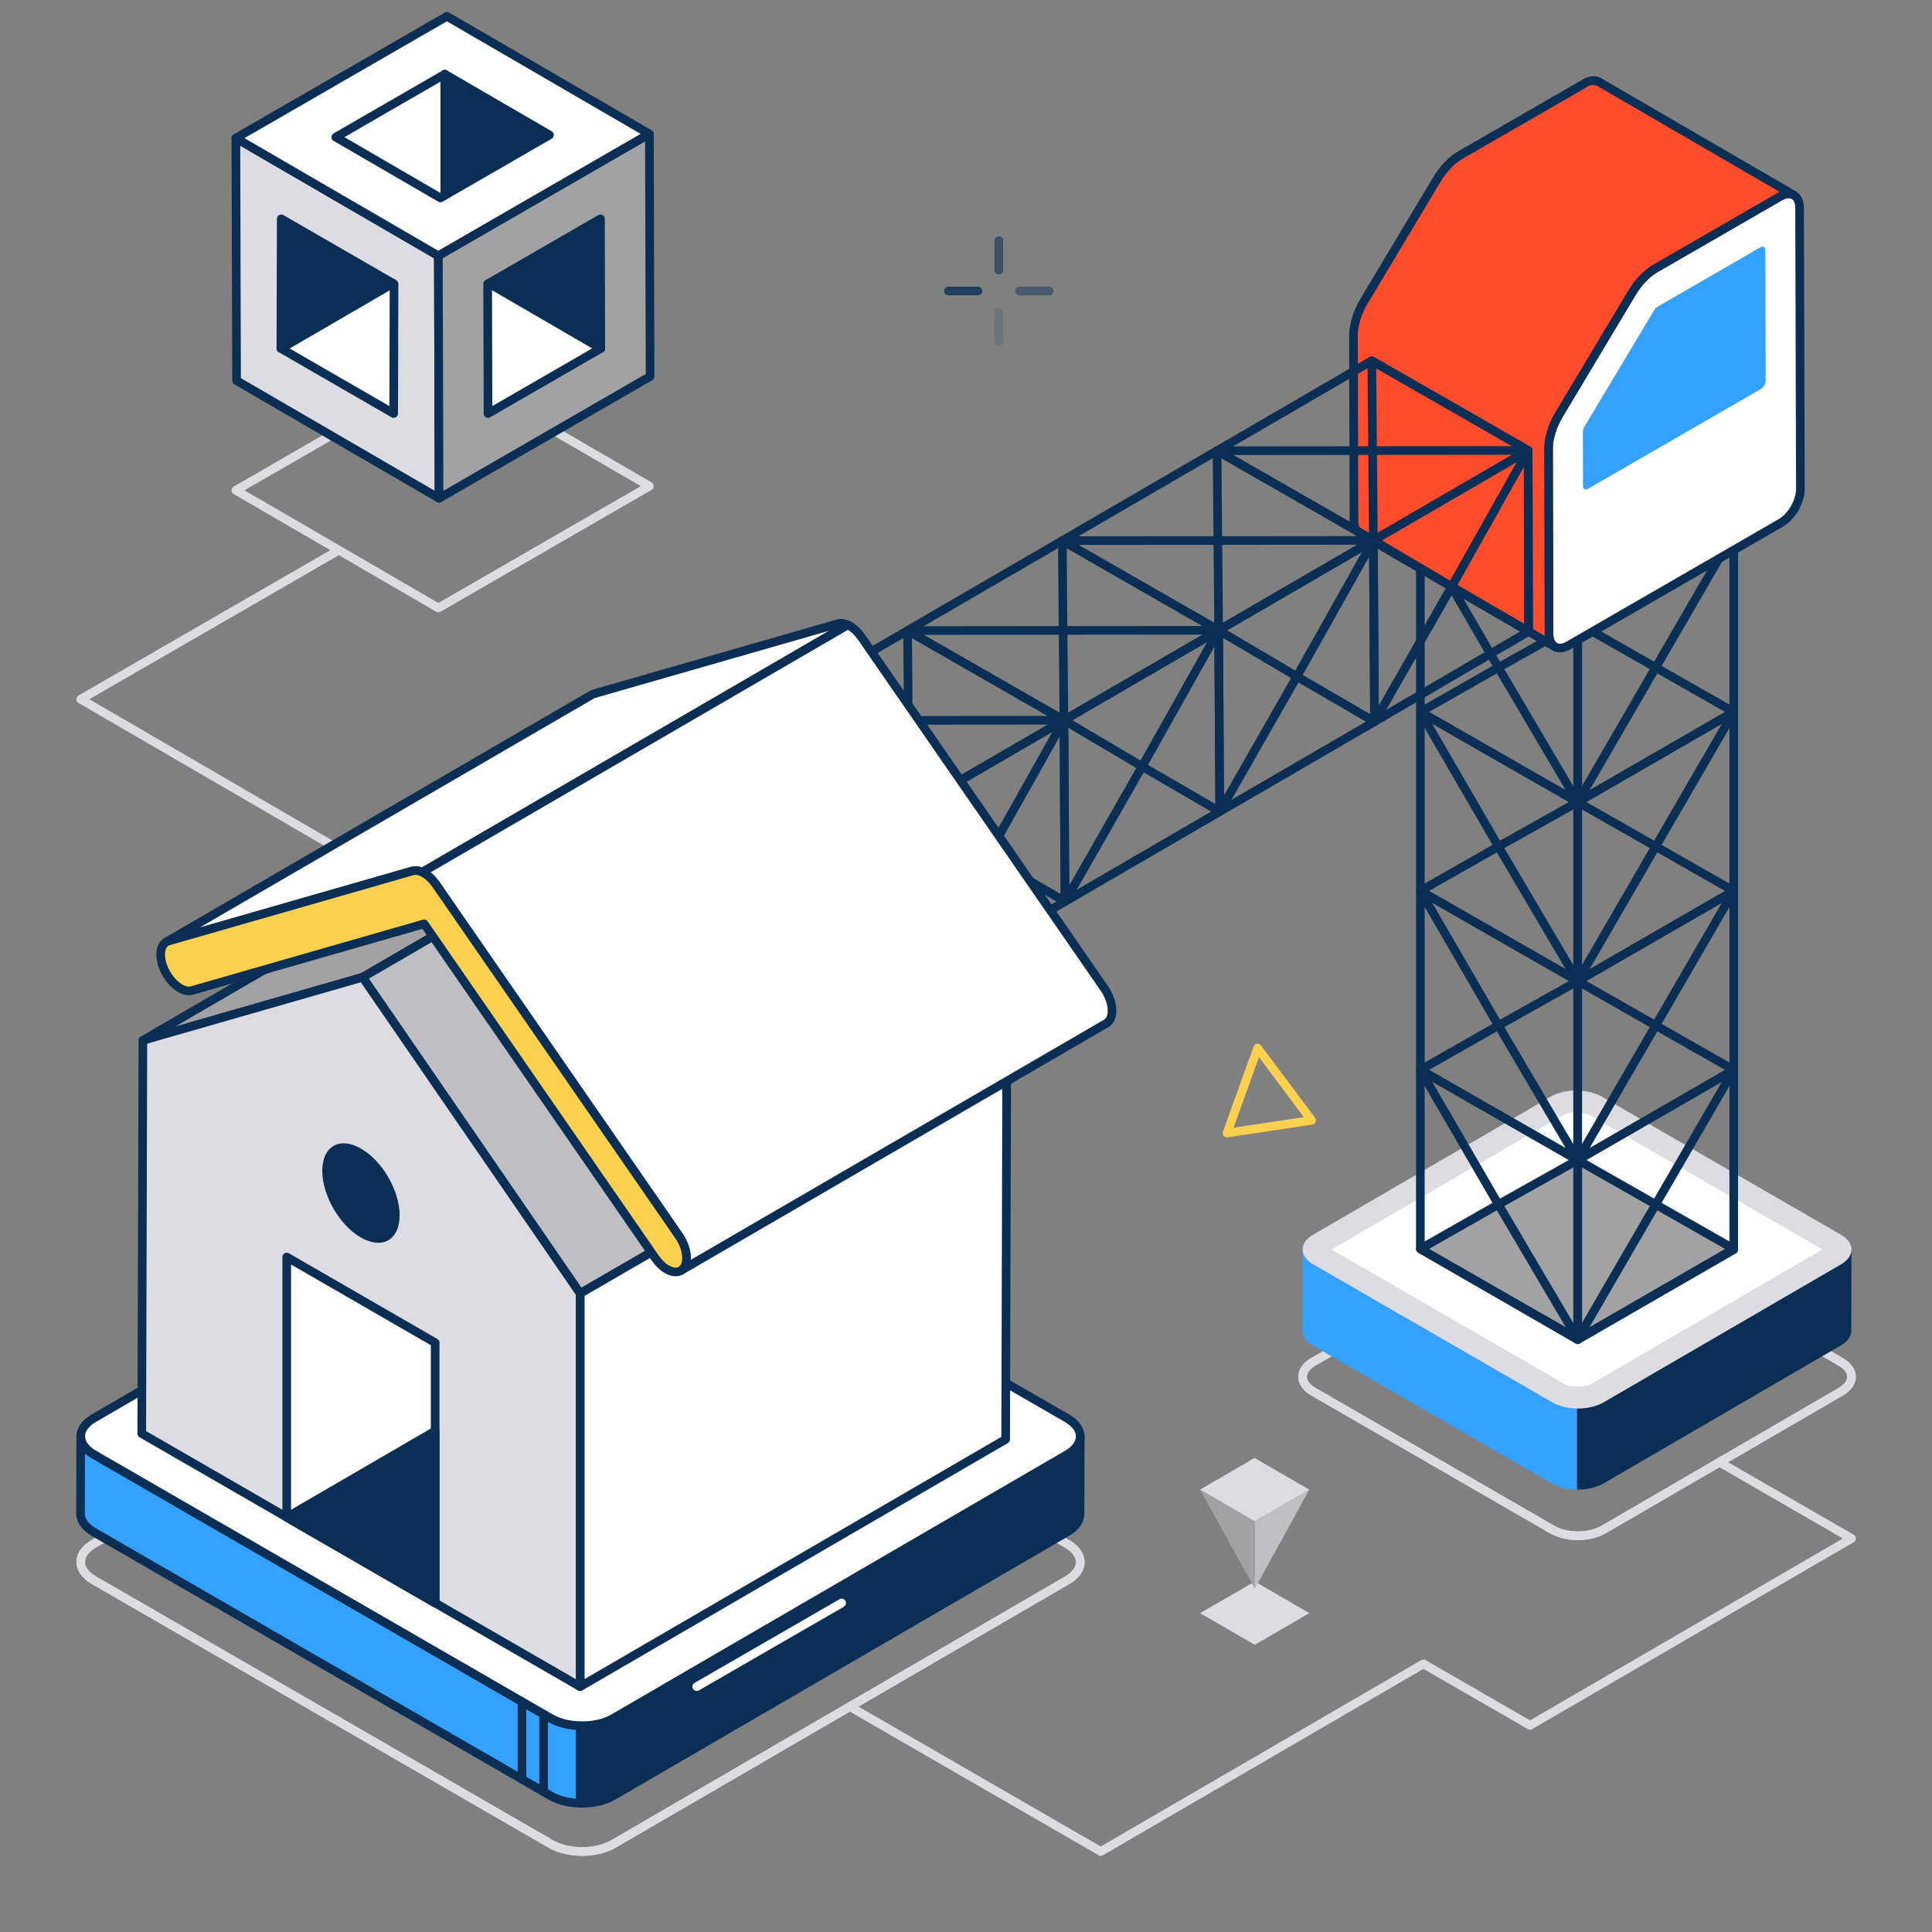 <svg xmlns="http://www.w3.org/2000/svg" xmlns:xlink="http://www.w3.org/1999/xlink" viewBox="0 0 600 600" width="600" height="600" preserveAspectRatio="xMidYMid meet" style="width: 100%; height: 100%; transform: translate3d(0px, 0px, 0px); content-visibility: visible;" id="Building Construction"><rect x="0" y="0" width="600" height="600" fill="#808080" stroke="none"/><defs><clipPath id="__lottie_element_2"><rect width="600" height="600" x="0" y="0"/></clipPath></defs><g clip-path="url(#__lottie_element_2)"><g transform="matrix(1,0,0,1,300,300)" opacity="1" style="display: block;"><g opacity="1" transform="matrix(1,0,0,1,0,0)"><path stroke-linecap="round" stroke-linejoin="round" fill-opacity="0" stroke="rgb(220,220,226)" stroke-opacity="1" stroke-width="2.686" d=" M-35.986,230.053 C-35.986,230.053 41.847,275 41.847,275 C41.847,275 142.062,216.732 142.062,216.732 C142.062,216.732 175.169,235.831 175.169,235.831 C175.169,235.831 275,177.785 275,177.785 C275,177.785 233.993,154.105 233.993,154.105"/></g><g opacity="1" transform="matrix(1,0,0,1,0,0)"><path stroke-linecap="round" stroke-linejoin="round" fill-opacity="0" stroke="rgb(220,220,226)" stroke-opacity="1" stroke-width="2.686" d=" M-139.443,-4.113 C-139.443,-4.113 -274.931,-82.849 -274.931,-82.849 C-274.931,-82.849 -195.198,-128.883 -195.198,-128.883"/></g><g opacity="1" transform="matrix(1,0,0,1,0,0)"><path stroke-linecap="round" stroke-linejoin="round" fill-opacity="0" stroke="rgb(220,220,226)" stroke-opacity="1" stroke-width="2.686" d=" M31.418,179.466 C36.813,182.581 36.841,187.622 31.481,190.737 C31.481,190.737 -109.507,272.67 -109.507,272.67 C-114.854,275.778 -123.558,275.778 -128.953,272.663 C-128.953,272.663 -270.864,190.731 -270.864,190.731 C-276.259,187.616 -276.288,182.575 -270.94,179.467 C-270.94,179.467 -129.952,97.533 -129.952,97.533 C-124.592,94.418 -115.888,94.418 -110.493,97.533 C-110.493,97.533 31.418,179.466 31.418,179.466z"/></g><g opacity="1" transform="matrix(1,0,0,1,0,0)"><path stroke-linecap="round" stroke-linejoin="round" fill-opacity="0" stroke="rgb(220,220,226)" stroke-opacity="1" stroke-width="2.686" d=" M271.687,122.956 C276.087,125.497 276.11,129.624 271.72,132.175 C271.72,132.175 197.989,175.023 197.989,175.023 C193.599,177.574 186.473,177.574 182.073,175.033 C182.073,175.033 107.841,132.175 107.841,132.175 C103.441,129.634 103.417,125.508 107.807,122.957 C107.807,122.957 181.539,80.108 181.539,80.108 C185.929,77.557 193.054,77.557 197.454,80.098 C197.454,80.098 271.687,122.956 271.687,122.956z"/></g><g opacity="1" transform="matrix(1,0,0,1,0,0)"><path stroke-linecap="round" stroke-linejoin="round" fill-opacity="0" stroke="rgb(220,220,226)" stroke-opacity="1" stroke-width="2.686" d=" M-163.862,-111.183 C-163.862,-111.183 -226.748,-147.728 -226.748,-147.728 C-226.748,-147.728 -161.212,-185.565 -161.212,-185.565 C-161.212,-185.565 -98.326,-149.02 -98.326,-149.02 C-98.326,-149.02 -163.862,-111.183 -163.862,-111.183z"/></g></g><g transform="matrix(1,0,0,1,300,280.063)" opacity="1" style="display: block;"><g opacity="1" transform="matrix(1,0,0,1,0,0)"><path fill="rgb(220,220,226)" fill-opacity="1" d=" M-163.649,-125.312 C-163.649,-125.312 -226.535,-161.858 -226.535,-161.858 C-226.535,-161.858 -226.748,-237.163 -226.748,-237.163 C-226.748,-237.163 -163.862,-200.618 -163.862,-200.618 C-163.862,-200.618 -163.649,-125.312 -163.649,-125.312z"/><path stroke-linecap="round" stroke-linejoin="round" fill-opacity="0" stroke="rgb(11,47,84)" stroke-opacity="1" stroke-width="2.686" d=" M-163.649,-125.312 C-163.649,-125.312 -226.535,-161.858 -226.535,-161.858 C-226.535,-161.858 -226.748,-237.163 -226.748,-237.163 C-226.748,-237.163 -163.862,-200.618 -163.862,-200.618 C-163.862,-200.618 -163.649,-125.312 -163.649,-125.312z"/></g><g opacity="1" transform="matrix(1,0,0,1,0,0)"><path fill="rgb(255,255,255)" fill-opacity="1" d=" M-163.862,-200.618 C-163.862,-200.618 -226.748,-237.163 -226.748,-237.163 C-226.748,-237.163 -161.212,-275 -161.212,-275 C-161.212,-275 -98.326,-238.455 -98.326,-238.455 C-98.326,-238.455 -163.862,-200.618 -163.862,-200.618z"/><path stroke-linecap="round" stroke-linejoin="round" fill-opacity="0" stroke="rgb(11,47,84)" stroke-opacity="1" stroke-width="2.686" d=" M-163.862,-200.618 C-163.862,-200.618 -226.748,-237.163 -226.748,-237.163 C-226.748,-237.163 -161.212,-275 -161.212,-275 C-161.212,-275 -98.326,-238.455 -98.326,-238.455 C-98.326,-238.455 -163.862,-200.618 -163.862,-200.618z"/></g><g opacity="1" transform="matrix(1,0,0,1,0,0)"><path fill="rgb(162,162,164)" fill-opacity="1" d=" M-163.862,-200.618 C-163.862,-200.618 -98.326,-238.455 -98.326,-238.455 C-98.326,-238.455 -98.113,-163.149 -98.113,-163.149 C-98.113,-163.149 -163.649,-125.312 -163.649,-125.312 C-163.649,-125.312 -163.862,-200.618 -163.862,-200.618z"/><path stroke-linecap="round" stroke-linejoin="round" fill-opacity="0" stroke="rgb(11,47,84)" stroke-opacity="1" stroke-width="2.686" d=" M-163.862,-200.618 C-163.862,-200.618 -98.326,-238.455 -98.326,-238.455 C-98.326,-238.455 -98.113,-163.149 -98.113,-163.149 C-98.113,-163.149 -163.649,-125.312 -163.649,-125.312 C-163.649,-125.312 -163.862,-200.618 -163.862,-200.618z"/></g><g opacity="1" transform="matrix(1,0,0,1,0,0)"><path fill="rgb(11,47,84)" fill-opacity="1" d=" M-113.533,-212.103 C-113.533,-212.103 -148.215,-192.08 -148.215,-192.08 C-148.215,-192.08 -113.419,-171.858 -113.419,-171.858 C-113.419,-171.858 -113.533,-212.103 -113.533,-212.103z"/><path stroke-linecap="round" stroke-linejoin="round" fill-opacity="0" stroke="rgb(11,47,84)" stroke-opacity="1" stroke-width="2.686" d=" M-113.533,-212.103 C-113.533,-212.103 -148.215,-192.08 -148.215,-192.08 C-148.215,-192.08 -113.419,-171.858 -113.419,-171.858 C-113.419,-171.858 -113.533,-212.103 -113.533,-212.103z"/></g><g opacity="1" transform="matrix(1,0,0,1,0,0)"><path fill="rgb(255,255,255)" fill-opacity="1" d=" M-148.215,-192.08 C-148.215,-192.08 -148.556,-191.882 -148.556,-191.882 C-148.556,-191.882 -148.442,-151.637 -148.442,-151.637 C-148.442,-151.637 -113.419,-171.858 -113.419,-171.858 C-113.419,-171.858 -113.419,-171.858 -113.419,-171.858 C-113.419,-171.858 -148.215,-192.08 -148.215,-192.08z"/><path stroke-linecap="round" stroke-linejoin="round" fill-opacity="0" stroke="rgb(11,47,84)" stroke-opacity="1" stroke-width="2.686" d=" M-148.215,-192.08 C-148.215,-192.08 -148.556,-191.882 -148.556,-191.882 C-148.556,-191.882 -148.442,-151.637 -148.442,-151.637 C-148.442,-151.637 -113.419,-171.858 -113.419,-171.858 C-113.419,-171.858 -113.419,-171.858 -113.419,-171.858 C-113.419,-171.858 -148.215,-192.08 -148.215,-192.08z"/></g><g opacity="1" transform="matrix(1,0,0,1,0,0)"><path fill="rgb(255,255,255)" fill-opacity="1" d=" M-212.767,-171.858 C-212.767,-171.858 -212.767,-171.858 -212.767,-171.858 C-212.767,-171.858 -177.743,-151.637 -177.743,-151.637 C-177.743,-151.637 -177.629,-191.882 -177.629,-191.882 C-177.629,-191.882 -177.971,-192.08 -177.971,-192.08 C-177.971,-192.08 -212.767,-171.858 -212.767,-171.858z"/><path stroke-linecap="round" stroke-linejoin="round" fill-opacity="0" stroke="rgb(11,47,84)" stroke-opacity="1" stroke-width="2.686" d=" M-212.767,-171.858 C-212.767,-171.858 -212.767,-171.858 -212.767,-171.858 C-212.767,-171.858 -177.743,-151.637 -177.743,-151.637 C-177.743,-151.637 -177.629,-191.882 -177.629,-191.882 C-177.629,-191.882 -177.971,-192.08 -177.971,-192.08 C-177.971,-192.08 -212.767,-171.858 -212.767,-171.858z"/></g><g opacity="1" transform="matrix(1,0,0,1,0,0)"><path fill="rgb(11,47,84)" fill-opacity="1" d=" M-212.653,-212.103 C-212.653,-212.103 -212.767,-171.858 -212.767,-171.858 C-212.767,-171.858 -177.971,-192.08 -177.971,-192.08 C-177.971,-192.08 -212.653,-212.103 -212.653,-212.103z"/><path stroke-linecap="round" stroke-linejoin="round" fill-opacity="0" stroke="rgb(11,47,84)" stroke-opacity="1" stroke-width="2.686" d=" M-212.653,-212.103 C-212.653,-212.103 -212.767,-171.858 -212.767,-171.858 C-212.767,-171.858 -177.971,-192.08 -177.971,-192.08 C-177.971,-192.08 -212.653,-212.103 -212.653,-212.103z"/></g><g opacity="1" transform="matrix(1,0,0,1,0,0)"><path fill="rgb(255,255,255)" fill-opacity="1" d=" M-195.715,-237.475 C-195.715,-237.475 -163.222,-218.592 -163.222,-218.592 C-163.222,-218.592 -161.853,-219.382 -161.853,-219.382 C-161.853,-219.382 -161.853,-257.026 -161.853,-257.026 C-161.853,-257.026 -195.715,-237.475 -195.715,-237.475z"/><path stroke-linecap="round" stroke-linejoin="round" fill-opacity="0" stroke="rgb(11,47,84)" stroke-opacity="1" stroke-width="2.686" d=" M-195.715,-237.475 C-195.715,-237.475 -163.222,-218.592 -163.222,-218.592 C-163.222,-218.592 -161.853,-219.382 -161.853,-219.382 C-161.853,-219.382 -161.853,-257.026 -161.853,-257.026 C-161.853,-257.026 -195.715,-237.475 -195.715,-237.475z"/></g><g opacity="1" transform="matrix(1,0,0,1,0,0)"><path fill="rgb(11,47,84)" fill-opacity="1" d=" M-161.853,-257.026 C-161.853,-257.026 -161.853,-219.382 -161.853,-219.382 C-161.853,-219.382 -129.359,-238.142 -129.359,-238.142 C-129.359,-238.142 -161.853,-257.026 -161.853,-257.026z"/><path stroke-linecap="round" stroke-linejoin="round" fill-opacity="0" stroke="rgb(11,47,84)" stroke-opacity="1" stroke-width="2.686" d=" M-161.853,-257.026 C-161.853,-257.026 -161.853,-219.382 -161.853,-219.382 C-161.853,-219.382 -129.359,-238.142 -129.359,-238.142 C-129.359,-238.142 -161.853,-257.026 -161.853,-257.026z"/></g></g><g transform="matrix(1,0,0,1,300,300)" opacity="1" style="display: block;"><g opacity="0.592" transform="matrix(1,0,0,1,0,0)"><path stroke-linecap="round" stroke-linejoin="round" fill-opacity="0" stroke="rgb(11,47,84)" stroke-opacity="1" stroke-width="2.686" d=" M10.191,-225.274 C10.191,-225.274 10.191,-216.099 10.191,-216.099"/></g><g opacity="0.136" transform="matrix(1,0,0,1,0,0)"><path stroke-linecap="round" stroke-linejoin="round" fill-opacity="0" stroke="rgb(11,47,84)" stroke-opacity="1" stroke-width="2.686" d=" M10.191,-203.16 C10.191,-203.16 10.191,-193.985 10.191,-193.985"/></g><g opacity="0.469" transform="matrix(1,0,0,1,0,0)"><path stroke-linecap="round" stroke-linejoin="round" fill-opacity="0" stroke="rgb(11,47,84)" stroke-opacity="1" stroke-width="2.686" d=" M25.835,-209.629 C25.835,-209.629 16.66,-209.629 16.66,-209.629"/></g><g opacity="0.803" transform="matrix(1,0,0,1,0,0)"><path stroke-linecap="round" stroke-linejoin="round" fill-opacity="0" stroke="rgb(11,47,84)" stroke-opacity="1" stroke-width="2.686" d=" M3.721,-209.629 C3.721,-209.629 -5.454,-209.629 -5.454,-209.629"/></g></g><g transform="matrix(-0.175,-0.985,0.985,-0.175,357.131,428.977)" opacity="1" style="display: block;"><g opacity="1" transform="matrix(1,0,0,1,0,0)"><path stroke-linecap="round" stroke-linejoin="round" fill-opacity="0" stroke="rgb(251,208,79)" stroke-opacity="1" stroke-width="2.686" d=" M95.991,50.996 C95.991,50.996 70.988,63.573 70.988,63.573 C70.988,63.573 71.686,37.041 71.686,37.041 C71.686,37.041 95.991,50.996 95.991,50.996z"/></g></g><g transform="matrix(1,0,0,1,300,300)" opacity="1" style="display: block;"><g opacity="1" transform="matrix(1,0,0,1,0,0)"><path fill="rgb(220,220,226)" fill-opacity="1" d=" M106.617,200.978 C106.617,200.978 89.702,210.808 89.702,210.808 C89.702,210.808 72.685,200.983 72.685,200.983 C72.685,200.983 89.702,191.153 89.702,191.153 C89.702,191.153 106.617,200.978 106.617,200.978z"/></g></g><g transform="matrix(1,0,0,1,300,292.405)" opacity="1" style="display: block;"><g opacity="1" transform="matrix(1,0,0,1,0,0)"><path fill="rgb(191,191,195)" fill-opacity="1" d=" M106.617,170.205 C106.617,170.205 89.702,200.981 89.702,200.981 C89.702,200.981 89.702,200.981 89.702,200.981 C89.702,200.981 89.702,180.035 89.702,180.035 C89.702,180.035 106.617,170.205 106.617,170.205z"/></g><g opacity="1" transform="matrix(1,0,0,1,0,0)"><path fill="rgb(162,162,164)" fill-opacity="1" d=" M89.702,180.035 C89.702,180.035 89.702,200.981 89.702,200.981 C89.702,200.981 89.702,200.981 89.702,200.981 C89.702,200.981 72.685,170.21 72.685,170.21 C72.685,170.21 89.702,180.035 89.702,180.035z"/></g><g opacity="1" transform="matrix(1,0,0,1,0,0)"><path fill="rgb(220,220,226)" fill-opacity="1" d=" M106.617,170.205 C106.617,170.205 89.702,180.035 89.702,180.035 C89.702,180.035 72.685,170.21 72.685,170.21 C72.685,170.21 89.6,160.38 89.6,160.38 C89.6,160.38 106.617,170.205 106.617,170.205z"/></g></g><g transform="matrix(1,0,0,1,300,300)" opacity="1" style="display: block;"><g opacity="1" transform="matrix(1,0,0,1,0,0)"><path stroke-linecap="round" stroke-linejoin="round" fill-opacity="0" stroke="rgb(220,220,226)" stroke-opacity="1" stroke-width="2.686" d=" M31.418,179.466 C36.813,182.581 36.841,187.622 31.481,190.737 C31.481,190.737 -109.507,272.67 -109.507,272.67 C-114.854,275.778 -123.558,275.778 -128.953,272.663 C-128.953,272.663 -270.864,190.731 -270.864,190.731 C-276.259,187.616 -276.288,182.575 -270.94,179.467 C-270.94,179.467 -129.952,97.533 -129.952,97.533 C-124.592,94.418 -115.888,94.418 -110.493,97.533 C-110.493,97.533 31.418,179.466 31.418,179.466z"/></g><g opacity="1" transform="matrix(1,0,0,1,0,0)"><path fill="rgb(255,255,255)" fill-opacity="1" d=" M31.418,140.47 C36.813,143.585 36.841,148.626 31.481,151.741 C31.481,151.741 -109.507,233.675 -109.507,233.675 C-114.854,236.783 -123.558,236.783 -128.953,233.668 C-128.953,233.668 -270.864,151.736 -270.864,151.736 C-276.259,148.621 -276.288,143.58 -270.94,140.472 C-270.94,140.472 -129.952,58.538 -129.952,58.538 C-124.592,55.423 -115.888,55.423 -110.493,58.538 C-110.493,58.538 31.418,140.47 31.418,140.47z"/><path stroke-linecap="round" stroke-linejoin="round" fill-opacity="0" stroke="rgb(11,47,84)" stroke-opacity="1" stroke-width="2.686" d=" M31.418,140.47 C36.813,143.585 36.841,148.626 31.481,151.741 C31.481,151.741 -109.507,233.675 -109.507,233.675 C-114.854,236.783 -123.558,236.783 -128.953,233.668 C-128.953,233.668 -270.864,151.736 -270.864,151.736 C-276.259,148.621 -276.288,143.58 -270.94,140.472 C-270.94,140.472 -129.952,58.538 -129.952,58.538 C-124.592,55.423 -115.888,55.423 -110.493,58.538 C-110.493,58.538 31.418,140.47 31.418,140.47z"/></g><g opacity="1" transform="matrix(1,0,0,1,0,0)"><path fill="rgb(11,47,84)" fill-opacity="1" d=" M-109.499,233.675 C-109.499,233.675 31.475,151.732 31.475,151.732 C34.148,150.199 35.484,148.175 35.484,146.151 C35.484,146.151 35.405,170.165 35.405,170.165 C35.405,172.208 34.069,174.212 31.416,175.765 C31.416,175.765 -109.577,257.708 -109.577,257.708 C-112.371,259.331 -116.08,260.084 -119.756,260.007 C-119.756,260.007 -119.756,235.974 -119.756,235.974 C-116.058,236.059 -112.321,235.308 -109.499,233.675z"/></g><g opacity="1" transform="matrix(1,0,0,1,0,0)"><path fill="rgb(51,161,253)" fill-opacity="1" d=" M-275,170.081 C-275,172.134 -273.648,174.189 -270.928,175.768 C-270.928,175.768 -129.135,257.625 -129.135,257.625 C-129.135,257.625 -129.012,257.695 -129.012,257.695 C-126.45,259.187 -123.115,259.942 -119.763,260.012 C-119.763,260.012 -119.763,235.967 -119.763,235.967 C-123.097,235.897 -126.397,235.142 -128.96,233.668 C-128.96,233.668 -129.135,233.562 -129.135,233.562 C-129.135,233.562 -270.875,151.741 -270.875,151.741 C-273.578,150.161 -274.93,148.107 -274.93,146.054 C-274.93,146.054 -275,170.081 -275,170.081z"/></g><g opacity="1" transform="matrix(1,0,0,1,0,0)"><path stroke-linecap="round" stroke-linejoin="round" fill-opacity="0" stroke="rgb(11,47,84)" stroke-opacity="1" stroke-width="2.686" d=" M-109.499,233.675 C-109.499,233.675 31.475,151.732 31.475,151.732 C34.148,150.199 35.484,148.175 35.484,146.151 C35.484,146.151 35.405,170.165 35.405,170.165 C35.405,172.208 34.069,174.212 31.416,175.765 C31.416,175.765 -109.577,257.708 -109.577,257.708 C-112.371,259.331 -116.08,260.084 -119.756,260.007 C-119.756,260.007 -119.756,235.974 -119.756,235.974 C-116.058,236.059 -112.321,235.308 -109.499,233.675z"/></g><g opacity="1" transform="matrix(1,0,0,1,0,0)"><path stroke-linecap="round" stroke-linejoin="round" fill-opacity="0" stroke="rgb(11,47,84)" stroke-opacity="1" stroke-width="2.686" d=" M-274.937,146.054 C-274.937,148.117 -273.582,150.16 -270.87,151.732 C-270.87,151.732 -128.953,233.675 -128.953,233.675 C-126.391,235.147 -123.089,235.897 -119.756,235.974 C-119.756,235.974 -119.756,260.007 -119.756,260.007 C-123.113,259.937 -126.442,259.18 -129.012,257.688 C-129.012,257.688 -270.929,175.765 -270.929,175.765 C-273.641,174.193 -274.996,172.13 -274.996,170.086 C-274.996,170.086 -274.937,146.054 -274.937,146.054z"/></g><g opacity="1" transform="matrix(1,0,0,1,0,0)"><path stroke-linecap="round" stroke-linejoin="round" fill-opacity="0" stroke="rgb(255,255,255)" stroke-opacity="1" stroke-width="2.686" d=" M-83.629,223.805 C-83.629,223.805 -39.001,198.046 -39.001,198.046 C-38.854,197.96 -38.733,197.882 -38.635,197.811"/></g><g opacity="1" transform="matrix(1,0,0,1,0,0)"><path stroke-linecap="round" stroke-linejoin="round" fill-opacity="0" stroke="rgb(11,47,84)" stroke-opacity="1" stroke-width="2.686" d=" M-131.173,256.447 C-131.173,256.447 -131.173,232.389 -131.173,232.389"/></g><g opacity="1" transform="matrix(1,0,0,1,0,0)"><path stroke-linecap="round" stroke-linejoin="round" fill-opacity="0" stroke="rgb(11,47,84)" stroke-opacity="1" stroke-width="2.686" d=" M-137.884,252.559 C-137.884,252.559 -137.884,228.519 -137.884,228.519"/></g><g opacity="1" transform="matrix(1,0,0,1,0,0)"><path fill="rgb(162,162,164)" fill-opacity="1" d=" M-123.48,-53.7 C-123.48,-53.7 -255.631,23.098 -255.631,23.098 C-255.631,23.098 -187.389,3.499 -187.389,3.499 C-187.389,3.499 -55.238,-73.298 -55.238,-73.298 C-55.238,-73.298 -123.48,-53.7 -123.48,-53.7z"/><path stroke-linecap="round" stroke-linejoin="round" fill-opacity="0" stroke="rgb(11,47,84)" stroke-opacity="1" stroke-width="2.686" d=" M-123.48,-53.7 C-123.48,-53.7 -255.631,23.098 -255.631,23.098 C-255.631,23.098 -187.389,3.499 -187.389,3.499 C-187.389,3.499 -55.238,-73.298 -55.238,-73.298 C-55.238,-73.298 -123.48,-53.7 -123.48,-53.7z"/></g><g opacity="1" transform="matrix(1,0,0,1,0,0)"><path fill="rgb(191,191,195)" fill-opacity="1" d=" M-55.238,-73.298 C-55.238,-73.298 -187.389,3.499 -187.389,3.499 C-187.389,3.499 -119.839,101.697 -119.839,101.697 C-119.839,101.697 12.659,24.9 12.659,24.9 C12.659,24.9 -55.238,-73.298 -55.238,-73.298z"/><path stroke-linecap="round" stroke-linejoin="round" fill-opacity="0" stroke="rgb(11,47,84)" stroke-opacity="1" stroke-width="2.686" d=" M-55.238,-73.298 C-55.238,-73.298 -187.389,3.499 -187.389,3.499 C-187.389,3.499 -119.839,101.697 -119.839,101.697 C-119.839,101.697 12.659,24.9 12.659,24.9 C12.659,24.9 -55.238,-73.298 -55.238,-73.298z"/></g><g opacity="1" transform="matrix(1,0,0,1,0,0)"><g opacity="1" transform="matrix(1,0,0,1,0,0)"><path fill="rgb(255,255,255)" fill-opacity="1" d=" M-119.839,101.697 C-119.839,101.697 12.659,24.9 12.659,24.9 C12.659,24.9 12.312,147.007 12.312,147.007 C12.312,147.007 -119.839,223.805 -119.839,223.805 C-119.839,223.805 -119.839,101.697 -119.839,101.697z"/><path stroke-linecap="round" stroke-linejoin="round" fill-opacity="0" stroke="rgb(11,47,84)" stroke-opacity="1" stroke-width="2.686" d=" M-119.839,101.697 C-119.839,101.697 12.659,24.9 12.659,24.9 C12.659,24.9 12.312,147.007 12.312,147.007 C12.312,147.007 -119.839,223.805 -119.839,223.805 C-119.839,223.805 -119.839,101.697 -119.839,101.697z"/></g></g><g opacity="1" transform="matrix(1,0,0,1,0,0)"><g opacity="1" transform="matrix(1,0,0,1,0,0)"><path fill="rgb(220,220,226)" fill-opacity="1" d=" M-187.389,3.499 C-187.389,3.499 -119.839,101.697 -119.839,101.697 C-119.839,101.697 -119.839,223.805 -119.839,223.805 C-119.839,223.805 -255.977,145.205 -255.977,145.205 C-255.977,145.205 -255.631,23.098 -255.631,23.098 C-255.631,23.098 -187.389,3.499 -187.389,3.499z"/><path stroke-linecap="round" stroke-linejoin="round" fill-opacity="0" stroke="rgb(11,47,84)" stroke-opacity="1" stroke-width="2.686" d=" M-187.389,3.499 C-187.389,3.499 -119.839,101.697 -119.839,101.697 C-119.839,101.697 -119.839,223.805 -119.839,223.805 C-119.839,223.805 -255.977,145.205 -255.977,145.205 C-255.977,145.205 -255.631,23.098 -255.631,23.098 C-255.631,23.098 -187.389,3.499 -187.389,3.499z"/></g></g><g opacity="1" transform="matrix(1,0,0,1,0,0)"><path fill="rgb(255,255,255)" fill-opacity="1" d=" M-210.952,90.381 C-210.952,90.381 -210.952,171.198 -210.952,171.198 C-210.952,171.198 -164.857,197.811 -164.857,197.811 C-164.857,197.811 -164.857,116.993 -164.857,116.993 C-164.857,116.993 -210.952,90.381 -210.952,90.381z"/><path stroke-linecap="round" stroke-linejoin="round" fill-opacity="0" stroke="rgb(11,47,84)" stroke-opacity="1" stroke-width="2.686" d=" M-210.952,90.381 C-210.952,90.381 -210.952,171.198 -210.952,171.198 C-210.952,171.198 -164.857,197.811 -164.857,197.811 C-164.857,197.811 -164.857,116.993 -164.857,116.993 C-164.857,116.993 -210.952,90.381 -210.952,90.381z"/></g><g opacity="1" transform="matrix(1,0,0,1,0,0)"><path fill="rgb(11,47,84)" fill-opacity="1" d=" M-210.952,171.198 C-210.952,171.198 -164.857,197.811 -164.857,197.811 C-164.857,197.811 -164.857,144.409 -164.857,144.409 C-164.857,144.409 -210.952,171.198 -210.952,171.198z"/><path stroke-linecap="round" stroke-linejoin="round" fill-opacity="0" stroke="rgb(11,47,84)" stroke-opacity="1" stroke-width="2.686" d=" M-210.952,171.198 C-210.952,171.198 -164.857,197.811 -164.857,197.811 C-164.857,197.811 -164.857,144.409 -164.857,144.409 C-164.857,144.409 -210.952,171.198 -210.952,171.198z"/></g><g opacity="1" transform="matrix(1,0,0,1,0,0)"><path fill="rgb(11,47,84)" fill-opacity="1" d=" M-199.917,63.586 C-199.917,71.226 -194.581,80.488 -187.928,84.32 C-181.299,88.129 -175.916,85.096 -175.892,77.456 C-175.868,69.816 -181.228,60.553 -187.857,56.721 C-194.486,52.889 -199.893,55.946 -199.917,63.586z"/></g></g><g transform="matrix(1,0,0,1,300,300)" opacity="1" style="display: block;"><g opacity="1" transform="matrix(1,0,0,1,0,0)"><path fill="rgb(255,255,255)" fill-opacity="1" d=" M-99.173,-47.699 C-99.173,-47.699 -31.622,50.499 -31.622,50.499"/><path stroke-linecap="round" stroke-linejoin="round" fill-opacity="0" stroke="rgb(11,47,84)" stroke-opacity="1" stroke-width="2.686" d=" M-99.173,-47.699 C-99.173,-47.699 -31.622,50.499 -31.622,50.499"/></g><g opacity="1" transform="matrix(1,0,0,1,0,0)"><path stroke-linecap="round" stroke-linejoin="round" fill-opacity="0" stroke="rgb(220,220,226)" stroke-opacity="1" stroke-width="2.686" d=" M271.687,122.956 C276.087,125.497 276.11,129.624 271.72,132.175 C271.72,132.175 197.989,175.023 197.989,175.023 C193.599,177.574 186.473,177.574 182.073,175.033 C182.073,175.033 107.841,132.175 107.841,132.175 C103.441,129.634 103.417,125.508 107.807,122.957 C107.807,122.957 181.539,80.108 181.539,80.108 C185.929,77.557 193.054,77.557 197.454,80.098 C197.454,80.098 271.687,122.956 271.687,122.956z"/></g><g opacity="1" transform="matrix(1,0,0,1,0,0)"><path fill="rgb(51,161,253)" fill-opacity="1" d=" M182.072,135.503 C182.072,135.503 107.834,92.66 107.834,92.66 C105.64,91.365 104.514,89.705 104.514,88.017 C104.514,88.017 104.458,113.251 104.458,113.251 C104.458,114.911 105.555,116.599 107.777,117.893 C107.777,117.893 181.988,160.737 181.988,160.737 C184.146,161.974 186.95,162.597 189.764,162.625 C189.764,162.625 189.764,137.408 189.764,137.408 C186.972,137.37 184.197,136.743 182.072,135.503z"/></g><g opacity="1" transform="matrix(1,0,0,1,0,0)"><path fill="rgb(11,47,84)" fill-opacity="1" d=" M271.727,92.66 C271.727,92.66 197.995,135.503 197.995,135.503 C195.732,136.823 192.737,137.449 189.764,137.408 C189.764,137.408 189.764,162.625 189.764,162.625 C192.709,162.655 195.666,162.032 197.91,160.737 C197.91,160.737 271.642,117.865 271.642,117.865 C273.836,116.599 274.934,114.939 274.934,113.279 C274.934,113.279 274.99,88.074 274.99,88.074 C274.99,89.734 273.893,91.394 271.727,92.66z"/></g><g opacity="1" transform="matrix(1,0,0,1,0,0)"><path fill="rgb(220,220,226)" fill-opacity="1" d=" M271.687,83.435 C276.087,85.976 276.11,90.103 271.72,92.654 C271.72,92.654 197.989,135.502 197.989,135.502 C193.599,138.053 186.473,138.053 182.073,135.512 C182.073,135.512 107.841,92.654 107.841,92.654 C103.441,90.113 103.417,85.987 107.807,83.436 C107.807,83.436 181.539,40.587 181.539,40.587 C185.929,38.036 193.054,38.036 197.454,40.577 C197.454,40.577 271.687,83.435 271.687,83.435z"/></g><g opacity="1" transform="matrix(1,0,0,1,0,0)"><path fill="rgb(255,255,255)" fill-opacity="1" d=" M194.017,46.473 C194.017,46.473 266.013,88.04 266.013,88.04 C266.013,88.04 194.492,129.604 194.492,129.604 C192.024,131.038 187.982,131.043 185.51,129.616 C185.51,129.616 113.514,88.049 113.514,88.049 C113.514,88.049 185.036,46.486 185.036,46.486 C187.504,45.052 191.545,45.046 194.017,46.473z"/></g><g opacity="1" transform="matrix(1,0,0,1,0,0)"><path fill="rgb(162,162,164)" fill-opacity="1" d=" M189.61,59.857 C189.61,59.857 238.426,88.042 238.426,88.042 C238.426,88.042 189.918,116.232 189.918,116.232 C189.918,116.232 141.101,88.048 141.101,88.048 C141.101,88.048 189.61,59.857 189.61,59.857z"/></g><g opacity="1" transform="matrix(1,0,0,1,0,0)"><path stroke-linecap="round" stroke-linejoin="round" fill-opacity="0" stroke="rgb(11,47,84)" stroke-opacity="1" stroke-width="2.686" d=" M189.961,-189.76 C189.961,-189.76 189.961,116.065 189.961,116.065 C189.961,116.065 141.105,87.856 141.105,87.856 C141.105,87.856 141.105,-217.968 141.105,-217.968 C141.105,-217.968 189.961,-189.76 189.961,-189.76z"/></g><g opacity="1" transform="matrix(1,0,0,1,0,0)"><path stroke-linecap="round" stroke-linejoin="round" fill-opacity="0" stroke="rgb(11,47,84)" stroke-opacity="1" stroke-width="2.686" d=" M189.961,-189.76 C189.961,-189.76 189.961,116.065 189.961,116.065 C189.961,116.065 238.426,88.081 238.426,88.081 C238.426,88.081 238.426,-217.902 238.426,-217.902 C238.426,-217.902 189.961,-189.76 189.961,-189.76z"/></g><g opacity="1" transform="matrix(1,0,0,1,0,0)"><path stroke-linecap="round" stroke-linejoin="round" fill-opacity="0" stroke="rgb(11,47,84)" stroke-opacity="1" stroke-width="2.686" d=" M189.961,60.257 C189.961,60.257 238.426,32.275 238.426,32.275 C238.426,32.275 214.194,74.057 214.194,74.057 C214.194,74.057 189.961,60.257 189.961,60.257z"/></g><g opacity="1" transform="matrix(1,0,0,1,0,0)"><path stroke-linecap="round" stroke-linejoin="round" fill-opacity="0" stroke="rgb(11,47,84)" stroke-opacity="1" stroke-width="2.686" d=" M189.961,115.84 C189.961,115.84 214.194,74.057 214.194,74.057 C214.194,74.057 238.426,87.856 238.426,87.856 C238.426,87.856 189.961,115.84 189.961,115.84z"/></g><g opacity="1" transform="matrix(1,0,0,1,0,0)"><path stroke-linecap="round" stroke-linejoin="round" fill-opacity="0" stroke="rgb(11,47,84)" stroke-opacity="1" stroke-width="2.686" d=" M189.961,4.673 C189.961,4.673 238.426,-23.308 238.426,-23.308 C238.426,-23.308 214.194,18.473 214.194,18.473 C214.194,18.473 189.961,4.673 189.961,4.673z"/></g><g opacity="1" transform="matrix(1,0,0,1,0,0)"><path stroke-linecap="round" stroke-linejoin="round" fill-opacity="0" stroke="rgb(11,47,84)" stroke-opacity="1" stroke-width="2.686" d=" M189.961,60.256 C189.961,60.256 214.194,18.473 214.194,18.473 C214.194,18.473 238.426,32.273 238.426,32.273 C238.426,32.273 189.961,60.256 189.961,60.256z"/></g><g opacity="1" transform="matrix(1,0,0,1,0,0)"><path stroke-linecap="round" stroke-linejoin="round" fill-opacity="0" stroke="rgb(11,47,84)" stroke-opacity="1" stroke-width="2.686" d=" M189.961,-50.91 C189.961,-50.91 238.426,-78.892 238.426,-78.892 C238.426,-78.892 214.194,-37.111 214.194,-37.111 C214.194,-37.111 189.961,-50.91 189.961,-50.91z"/></g><g opacity="1" transform="matrix(1,0,0,1,0,0)"><path stroke-linecap="round" stroke-linejoin="round" fill-opacity="0" stroke="rgb(11,47,84)" stroke-opacity="1" stroke-width="2.686" d=" M189.961,4.673 C189.961,4.673 214.194,-37.111 214.194,-37.111 C214.194,-37.111 238.426,-23.311 238.426,-23.311 C238.426,-23.311 189.961,4.673 189.961,4.673z"/></g><g opacity="1" transform="matrix(1,0,0,1,0,0)"><path stroke-linecap="round" stroke-linejoin="round" fill-opacity="0" stroke="rgb(11,47,84)" stroke-opacity="1" stroke-width="2.686" d=" M189.961,-106.496 C189.961,-106.496 238.426,-134.477 238.426,-134.477 C238.426,-134.477 214.194,-92.696 214.194,-92.696 C214.194,-92.696 189.961,-106.496 189.961,-106.496z"/></g><g opacity="1" transform="matrix(1,0,0,1,0,0)"><path stroke-linecap="round" stroke-linejoin="round" fill-opacity="0" stroke="rgb(11,47,84)" stroke-opacity="1" stroke-width="2.686" d=" M189.961,-50.912 C189.961,-50.912 214.194,-92.696 214.194,-92.696 C214.194,-92.696 238.426,-78.896 238.426,-78.896 C238.426,-78.896 189.961,-50.912 189.961,-50.912z"/></g><g opacity="1" transform="matrix(1,0,0,1,0,0)"><path stroke-linecap="round" stroke-linejoin="round" fill-opacity="0" stroke="rgb(11,47,84)" stroke-opacity="1" stroke-width="2.686" d=" M189.961,-162.08 C189.961,-162.08 238.426,-190.062 238.426,-190.062 C238.426,-190.062 214.194,-148.28 214.194,-148.28 C214.194,-148.28 189.961,-162.08 189.961,-162.08z"/></g><g opacity="1" transform="matrix(1,0,0,1,0,0)"><path stroke-linecap="round" stroke-linejoin="round" fill-opacity="0" stroke="rgb(11,47,84)" stroke-opacity="1" stroke-width="2.686" d=" M189.961,-106.497 C189.961,-106.497 214.194,-148.28 214.194,-148.28 C214.194,-148.28 238.426,-134.481 238.426,-134.481 C238.426,-134.481 189.961,-106.497 189.961,-106.497z"/></g><g opacity="1" transform="matrix(1,0,0,1,0,0)"><path stroke-linecap="round" stroke-linejoin="round" fill-opacity="0" stroke="rgb(11,47,84)" stroke-opacity="1" stroke-width="2.686" d=" M189.961,-189.757 C189.961,-189.757 238.426,-217.902 238.426,-217.902 C238.426,-217.902 214.194,-203.863 214.194,-203.863 C214.194,-203.863 189.961,-189.757 189.961,-189.757z"/></g><g opacity="1" transform="matrix(1,0,0,1,0,0)"><path stroke-linecap="round" stroke-linejoin="round" fill-opacity="0" stroke="rgb(11,47,84)" stroke-opacity="1" stroke-width="2.686" d=" M189.961,-162.08 C189.961,-162.08 214.194,-203.863 214.194,-203.863 C214.194,-203.863 238.426,-190.063 238.426,-190.063 C238.426,-190.063 189.961,-162.08 189.961,-162.08z"/></g><g opacity="1" transform="matrix(1,0,0,1,0,0)"><path stroke-linecap="round" stroke-linejoin="round" fill-opacity="0" stroke="rgb(11,47,84)" stroke-opacity="1" stroke-width="2.686" d=" M189.961,60.257 C189.961,60.257 141.105,32.275 141.105,32.275 C141.105,32.275 165.338,74.057 165.338,74.057 C165.338,74.057 189.961,60.257 189.961,60.257z"/></g><g opacity="1" transform="matrix(1,0,0,1,0,0)"><path stroke-linecap="round" stroke-linejoin="round" fill-opacity="0" stroke="rgb(11,47,84)" stroke-opacity="1" stroke-width="2.686" d=" M189.961,115.84 C189.961,115.84 165.338,74.057 165.338,74.057 C165.338,74.057 141.105,87.856 141.105,87.856 C141.105,87.856 189.961,115.84 189.961,115.84z"/></g><g opacity="1" transform="matrix(1,0,0,1,0,0)"><path stroke-linecap="round" stroke-linejoin="round" fill-opacity="0" stroke="rgb(11,47,84)" stroke-opacity="1" stroke-width="2.686" d=" M189.961,4.673 C189.961,4.673 141.105,-23.308 141.105,-23.308 C141.105,-23.308 165.338,18.473 165.338,18.473 C165.338,18.473 189.961,4.673 189.961,4.673z"/></g><g opacity="1" transform="matrix(1,0,0,1,0,0)"><path stroke-linecap="round" stroke-linejoin="round" fill-opacity="0" stroke="rgb(11,47,84)" stroke-opacity="1" stroke-width="2.686" d=" M189.961,60.256 C189.961,60.256 165.338,18.473 165.338,18.473 C165.338,18.473 141.105,32.273 141.105,32.273 C141.105,32.273 189.961,60.256 189.961,60.256z"/></g><g opacity="1" transform="matrix(1,0,0,1,0,0)"><path stroke-linecap="round" stroke-linejoin="round" fill-opacity="0" stroke="rgb(11,47,84)" stroke-opacity="1" stroke-width="2.686" d=" M189.961,-50.91 C189.961,-50.91 141.105,-78.892 141.105,-78.892 C141.105,-78.892 165.338,-37.111 165.338,-37.111 C165.338,-37.111 189.961,-50.91 189.961,-50.91z"/></g><g opacity="1" transform="matrix(1,0,0,1,0,0)"><path stroke-linecap="round" stroke-linejoin="round" fill-opacity="0" stroke="rgb(11,47,84)" stroke-opacity="1" stroke-width="2.686" d=" M189.961,4.673 C189.961,4.673 165.338,-37.111 165.338,-37.111 C165.338,-37.111 141.105,-23.311 141.105,-23.311 C141.105,-23.311 189.961,4.673 189.961,4.673z"/></g><g opacity="1" transform="matrix(1,0,0,1,0,0)"><path stroke-linecap="round" stroke-linejoin="round" fill-opacity="0" stroke="rgb(11,47,84)" stroke-opacity="1" stroke-width="2.686" d=" M189.961,-106.496 C189.961,-106.496 141.105,-134.477 141.105,-134.477 C141.105,-134.477 165.338,-92.696 165.338,-92.696 C165.338,-92.696 189.961,-106.496 189.961,-106.496z"/></g><g opacity="1" transform="matrix(1,0,0,1,0,0)"><path stroke-linecap="round" stroke-linejoin="round" fill-opacity="0" stroke="rgb(11,47,84)" stroke-opacity="1" stroke-width="2.686" d=" M189.961,-50.912 C189.961,-50.912 165.338,-92.696 165.338,-92.696 C165.338,-92.696 141.105,-78.896 141.105,-78.896 C141.105,-78.896 189.961,-50.912 189.961,-50.912z"/></g><g opacity="1" transform="matrix(1,0,0,1,0,0)"><path stroke-linecap="round" stroke-linejoin="round" fill-opacity="0" stroke="rgb(11,47,84)" stroke-opacity="1" stroke-width="2.686" d=" M189.961,-162.08 C189.961,-162.08 141.105,-190.062 141.105,-190.062 C141.105,-190.062 165.338,-148.28 165.338,-148.28 C165.338,-148.28 189.961,-162.08 189.961,-162.08z"/></g><g opacity="1" transform="matrix(1,0,0,1,0,0)"><path stroke-linecap="round" stroke-linejoin="round" fill-opacity="0" stroke="rgb(11,47,84)" stroke-opacity="1" stroke-width="2.686" d=" M189.961,-106.497 C189.961,-106.497 165.338,-148.28 165.338,-148.28 C165.338,-148.28 141.105,-134.481 141.105,-134.481 C141.105,-134.481 189.961,-106.497 189.961,-106.497z"/></g><g opacity="1" transform="matrix(1,0,0,1,0,0)"><path stroke-linecap="round" stroke-linejoin="round" fill-opacity="0" stroke="rgb(11,47,84)" stroke-opacity="1" stroke-width="2.686" d=" M189.961,-189.757 C189.961,-189.757 141.105,-217.902 141.105,-217.902 C141.105,-217.902 165.338,-203.863 165.338,-203.863 C165.338,-203.863 189.961,-189.757 189.961,-189.757z"/></g><g opacity="1" transform="matrix(1,0,0,1,0,0)"><path stroke-linecap="round" stroke-linejoin="round" fill-opacity="0" stroke="rgb(11,47,84)" stroke-opacity="1" stroke-width="2.686" d=" M189.961,-162.08 C189.961,-162.08 165.338,-203.863 165.338,-203.863 C165.338,-203.863 141.105,-190.063 141.105,-190.063 C141.105,-190.063 189.961,-162.08 189.961,-162.08z"/></g><g opacity="1" transform="matrix(1,0,0,1,0,0)"><path fill="rgb(255,255,255)" fill-opacity="1" d=" M252.764,-238.969 C256.125,-240.909 258.863,-239.349 258.874,-235.487 C258.874,-235.487 259.122,-148.15 259.122,-148.15 C259.133,-144.272 256.413,-139.559 253.052,-137.619 C253.052,-137.619 187.182,-99.59 187.182,-99.59 C183.808,-97.642 181.069,-99.202 181.058,-103.08 C181.058,-103.08 180.896,-160.5 180.896,-160.5 C180.886,-163.857 182.084,-167.785 184.217,-171.322 C184.217,-171.322 206.808,-209.073 206.808,-209.073 C208.777,-212.357 211.393,-215.083 214.123,-216.659 C214.123,-216.659 252.764,-238.969 252.764,-238.969z"/><path stroke-linecap="round" stroke-linejoin="round" fill-opacity="0" stroke="rgb(11,47,84)" stroke-opacity="1" stroke-width="2.686" d=" M252.764,-238.969 C256.125,-240.909 258.863,-239.349 258.874,-235.487 C258.874,-235.487 259.122,-148.15 259.122,-148.15 C259.133,-144.272 256.413,-139.559 253.052,-137.619 C253.052,-137.619 187.182,-99.59 187.182,-99.59 C183.808,-97.642 181.069,-99.202 181.058,-103.08 C181.058,-103.08 180.896,-160.5 180.896,-160.5 C180.886,-163.857 182.084,-167.785 184.217,-171.322 C184.217,-171.322 206.808,-209.073 206.808,-209.073 C208.777,-212.357 211.393,-215.083 214.123,-216.659 C214.123,-216.659 252.764,-238.969 252.764,-238.969z"/></g><g opacity="1" transform="matrix(1,0,0,1,0,0)"><path fill="rgb(255,76,45)" fill-opacity="1" d=" M257.106,-239.395 C255.989,-240.04 254.463,-239.954 252.766,-238.966 C252.766,-238.966 214.116,-216.665 214.116,-216.665 C211.387,-215.076 208.788,-212.347 206.811,-209.081 C206.811,-209.081 184.209,-171.333 184.209,-171.333 C182.082,-167.788 180.88,-163.857 180.901,-160.505 C180.901,-160.505 181.051,-103.077 181.051,-103.077 C181.072,-101.143 181.738,-99.79 182.834,-99.167 C182.834,-99.167 122.27,-134.359 122.27,-134.359 C121.174,-135.004 120.487,-136.357 120.487,-138.269 C120.487,-138.269 120.336,-195.697 120.336,-195.697 C120.315,-199.048 121.518,-202.979 123.645,-206.524 C123.645,-206.524 146.246,-244.272 146.246,-244.272 C148.201,-247.559 150.822,-250.288 153.551,-251.856 C153.551,-251.856 192.201,-274.158 192.201,-274.158 C193.877,-275.146 195.424,-275.232 196.52,-274.587 C196.52,-274.587 257.106,-239.395 257.106,-239.395z"/><path stroke-linecap="round" stroke-linejoin="round" fill-opacity="0" stroke="rgb(11,47,84)" stroke-opacity="1" stroke-width="2.686" d=" M257.106,-239.395 C255.989,-240.04 254.463,-239.954 252.766,-238.966 C252.766,-238.966 214.116,-216.665 214.116,-216.665 C211.387,-215.076 208.788,-212.347 206.811,-209.081 C206.811,-209.081 184.209,-171.333 184.209,-171.333 C182.082,-167.788 180.88,-163.857 180.901,-160.505 C180.901,-160.505 181.051,-103.077 181.051,-103.077 C181.072,-101.143 181.738,-99.79 182.834,-99.167 C182.834,-99.167 122.27,-134.359 122.27,-134.359 C121.174,-135.004 120.487,-136.357 120.487,-138.269 C120.487,-138.269 120.336,-195.697 120.336,-195.697 C120.315,-199.048 121.518,-202.979 123.645,-206.524 C123.645,-206.524 146.246,-244.272 146.246,-244.272 C148.201,-247.559 150.822,-250.288 153.551,-251.856 C153.551,-251.856 192.201,-274.158 192.201,-274.158 C193.877,-275.146 195.424,-275.232 196.52,-274.587 C196.52,-274.587 257.106,-239.395 257.106,-239.395z"/></g><g opacity="1" transform="matrix(1,0,0,1,0,0)"><path fill="rgb(51,161,253)" fill-opacity="1" d=" M248.351,-181.811 C248.351,-181.811 248.236,-222.319 248.236,-222.319 C248.233,-223.296 247.545,-223.673 246.695,-223.182 C246.695,-223.182 214.762,-204.745 214.762,-204.745 C214.378,-204.523 214.008,-204.137 213.721,-203.671 C213.721,-203.671 192.046,-167.459 192.046,-167.459 C191.745,-166.954 191.569,-166.393 191.57,-165.905 C191.57,-165.905 191.617,-149.056 191.617,-149.056 C191.62,-148.094 192.308,-147.702 193.145,-148.185 C193.145,-148.185 246.82,-179.174 246.82,-179.174 C247.67,-179.665 248.354,-180.849 248.351,-181.811"/></g><g opacity="1" transform="matrix(1,0,0,1,0,0)"><path stroke-linecap="round" stroke-linejoin="round" fill-opacity="0" stroke="rgb(11,47,84)" stroke-opacity="1" stroke-width="2.686" d=" M174.723,-103.885 C174.723,-103.885 126.899,-75.901 126.899,-75.901 C126.899,-75.901 126.878,-75.901 126.878,-75.901 C126.878,-75.901 126.878,-75.879 126.878,-75.879 C126.878,-75.879 126.856,-75.879 126.856,-75.879 C126.856,-75.879 78.839,-47.971 78.839,-47.971 C78.839,-47.971 78.817,-47.971 78.817,-47.971 C78.817,-47.971 78.817,-47.95 78.817,-47.95 C78.817,-47.95 78.796,-47.95 78.796,-47.95 C78.796,-47.95 30.778,-20.041 30.778,-20.041 C30.778,-20.041 30.757,-20.041 30.757,-20.041 C30.757,-20.041 30.757,-20.02 30.757,-20.02 C30.757,-20.02 -17.282,7.888 -17.282,7.888 C-17.282,7.888 -17.304,7.888 -17.304,7.888 C-17.304,7.888 -17.304,7.91 -17.304,7.91 C-17.304,7.91 -65.343,35.818 -65.343,35.818 C-65.343,35.818 -65.364,35.818 -65.364,35.818 C-65.364,35.818 -65.364,35.84 -65.364,35.84 C-65.364,35.84 -89.47,21.81 -89.47,21.81 C-89.47,21.81 -101.024,14.976 -101.024,14.976 C-106.732,11.6 -106.699,3.33 -100.965,-0.001 C-100.965,-0.001 -65.73,-20.471 -65.73,-20.471 C-65.73,-20.471 -65.708,-20.471 -65.708,-20.471 C-65.708,-20.471 -65.708,-20.492 -65.708,-20.492 C-65.708,-20.492 -17.669,-48.401 -17.669,-48.401 C-17.669,-48.401 174.573,-160.119 174.573,-160.119 C174.573,-160.119 174.723,-103.885 174.723,-103.885z"/></g><g opacity="1" transform="matrix(1,0,0,1,0,0)"><path stroke-linecap="round" stroke-linejoin="round" fill-opacity="0" stroke="rgb(11,47,84)" stroke-opacity="1" stroke-width="2.686" d=" M174.573,-160.119 C174.573,-160.119 -17.669,-48.401 -17.669,-48.401 C-17.669,-48.401 -65.708,-20.492 -65.708,-20.492 C-65.708,-20.492 -65.708,-20.471 -65.708,-20.471 C-65.708,-20.471 -65.73,-20.471 -65.73,-20.471 C-65.73,-20.471 -97.881,-1.793 -97.881,-1.793 C-104.969,2.325 -113.863,-2.739 -113.939,-10.936 C-113.939,-10.936 -114.027,-20.428 -114.027,-20.428 C-114.027,-20.428 -114.263,-48.315 -114.263,-48.315 C-114.263,-48.315 29.919,-132.104 29.919,-132.104 C29.919,-132.104 77.958,-160.033 77.958,-160.033 C77.958,-160.033 77.979,-160.033 77.979,-160.033 C77.979,-160.033 126.018,-187.963 126.018,-187.963 C126.018,-187.963 174.573,-160.119 174.573,-160.119z"/></g><g opacity="1" transform="matrix(1,0,0,1,0,0)"><path stroke-linecap="round" stroke-linejoin="round" fill-opacity="0" stroke="rgb(11,47,84)" stroke-opacity="1" stroke-width="2.686" d=" M126.515,-132.182 C126.515,-132.182 77.97,-160.026 77.97,-160.026 C77.97,-160.026 126.271,-160.067 126.271,-160.067 C126.271,-160.067 126.515,-132.182 126.515,-132.182z"/></g><g opacity="1" transform="matrix(1,0,0,1,0,0)"><path stroke-linecap="round" stroke-linejoin="round" fill-opacity="0" stroke="rgb(11,47,84)" stroke-opacity="1" stroke-width="2.686" d=" M174.572,-160.11 C174.572,-160.11 126.271,-160.067 126.271,-160.067 C126.271,-160.067 126.026,-187.953 126.026,-187.953 C126.026,-187.953 174.572,-160.11 174.572,-160.11z"/></g><g opacity="1" transform="matrix(1,0,0,1,0,0)"><path stroke-linecap="round" stroke-linejoin="round" fill-opacity="0" stroke="rgb(11,47,84)" stroke-opacity="1" stroke-width="2.686" d=" M78.456,-104.253 C78.456,-104.253 29.912,-132.098 29.912,-132.098 C29.912,-132.098 78.212,-132.139 78.212,-132.139 C78.212,-132.139 78.456,-104.253 78.456,-104.253z"/></g><g opacity="1" transform="matrix(1,0,0,1,0,0)"><path stroke-linecap="round" stroke-linejoin="round" fill-opacity="0" stroke="rgb(11,47,84)" stroke-opacity="1" stroke-width="2.686" d=" M126.514,-132.181 C126.514,-132.181 78.212,-132.139 78.212,-132.139 C78.212,-132.139 77.967,-160.024 77.967,-160.024 C77.967,-160.024 126.514,-132.181 126.514,-132.181z"/></g><g opacity="1" transform="matrix(1,0,0,1,0,0)"><path stroke-linecap="round" stroke-linejoin="round" fill-opacity="0" stroke="rgb(11,47,84)" stroke-opacity="1" stroke-width="2.686" d=" M30.398,-76.325 C30.398,-76.325 -18.146,-104.169 -18.146,-104.169 C-18.146,-104.169 30.154,-104.211 30.154,-104.211 C30.154,-104.211 30.398,-76.325 30.398,-76.325z"/></g><g opacity="1" transform="matrix(1,0,0,1,0,0)"><path stroke-linecap="round" stroke-linejoin="round" fill-opacity="0" stroke="rgb(11,47,84)" stroke-opacity="1" stroke-width="2.686" d=" M78.456,-104.253 C78.456,-104.253 30.154,-104.211 30.154,-104.211 C30.154,-104.211 29.909,-132.096 29.909,-132.096 C29.909,-132.096 78.456,-104.253 78.456,-104.253z"/></g><g opacity="1" transform="matrix(1,0,0,1,0,0)"><path stroke-linecap="round" stroke-linejoin="round" fill-opacity="0" stroke="rgb(11,47,84)" stroke-opacity="1" stroke-width="2.686" d=" M-17.659,-48.397 C-17.659,-48.397 -66.204,-76.241 -66.204,-76.241 C-66.204,-76.241 -17.904,-76.283 -17.904,-76.283 C-17.904,-76.283 -17.659,-48.397 -17.659,-48.397z"/></g><g opacity="1" transform="matrix(1,0,0,1,0,0)"><path stroke-linecap="round" stroke-linejoin="round" fill-opacity="0" stroke="rgb(11,47,84)" stroke-opacity="1" stroke-width="2.686" d=" M30.398,-76.325 C30.398,-76.325 -17.904,-76.283 -17.904,-76.283 C-17.904,-76.283 -18.148,-104.168 -18.148,-104.168 C-18.148,-104.168 30.398,-76.325 30.398,-76.325z"/></g><g opacity="1" transform="matrix(1,0,0,1,0,0)"><path stroke-linecap="round" stroke-linejoin="round" fill-opacity="0" stroke="rgb(11,47,84)" stroke-opacity="1" stroke-width="2.686" d=" M-65.719,-20.468 C-65.719,-20.468 -114.263,-48.313 -114.263,-48.313 C-114.263,-48.313 -65.963,-48.354 -65.963,-48.354 C-65.963,-48.354 -65.719,-20.468 -65.719,-20.468z"/></g><g opacity="1" transform="matrix(1,0,0,1,0,0)"><path stroke-linecap="round" stroke-linejoin="round" fill-opacity="0" stroke="rgb(11,47,84)" stroke-opacity="1" stroke-width="2.686" d=" M-17.661,-48.396 C-17.661,-48.396 -65.963,-48.354 -65.963,-48.354 C-65.963,-48.354 -66.208,-76.239 -66.208,-76.239 C-66.208,-76.239 -17.661,-48.396 -17.661,-48.396z"/></g><g opacity="1" transform="matrix(1,0,0,1,0,0)"><path stroke-linecap="round" stroke-linejoin="round" fill-opacity="0" stroke="rgb(11,47,84)" stroke-opacity="1" stroke-width="2.686" d=" M126.515,-132.182 C126.515,-132.182 126.87,-75.882 126.87,-75.882 C126.87,-75.882 150.818,-117.827 150.818,-117.827 C150.818,-117.827 126.515,-132.182 126.515,-132.182z"/></g><g opacity="1" transform="matrix(1,0,0,1,0,0)"><path stroke-linecap="round" stroke-linejoin="round" fill-opacity="0" stroke="rgb(11,47,84)" stroke-opacity="1" stroke-width="2.686" d=" M174.572,-160.11 C174.572,-160.11 150.818,-117.827 150.818,-117.827 C150.818,-117.827 174.731,-103.88 174.731,-103.88 C174.731,-103.88 174.572,-160.11 174.572,-160.11z"/></g><g opacity="1" transform="matrix(1,0,0,1,0,0)"><path stroke-linecap="round" stroke-linejoin="round" fill-opacity="0" stroke="rgb(11,47,84)" stroke-opacity="1" stroke-width="2.686" d=" M78.456,-104.253 C78.456,-104.253 78.811,-47.953 78.811,-47.953 C78.811,-47.953 102.759,-89.898 102.759,-89.898 C102.759,-89.898 78.456,-104.253 78.456,-104.253z"/></g><g opacity="1" transform="matrix(1,0,0,1,0,0)"><path stroke-linecap="round" stroke-linejoin="round" fill-opacity="0" stroke="rgb(11,47,84)" stroke-opacity="1" stroke-width="2.686" d=" M126.514,-132.181 C126.514,-132.181 102.759,-89.898 102.759,-89.898 C102.759,-89.898 126.867,-75.88 126.867,-75.88 C126.867,-75.88 126.514,-132.181 126.514,-132.181z"/></g><g opacity="1" transform="matrix(1,0,0,1,0,0)"><path stroke-linecap="round" stroke-linejoin="round" fill-opacity="0" stroke="rgb(11,47,84)" stroke-opacity="1" stroke-width="2.686" d=" M30.398,-76.325 C30.398,-76.325 30.753,-20.025 30.753,-20.025 C30.753,-20.025 54.701,-61.97 54.701,-61.97 C54.701,-61.97 30.398,-76.325 30.398,-76.325z"/></g><g opacity="1" transform="matrix(1,0,0,1,0,0)"><path stroke-linecap="round" stroke-linejoin="round" fill-opacity="0" stroke="rgb(11,47,84)" stroke-opacity="1" stroke-width="2.686" d=" M78.456,-104.253 C78.456,-104.253 54.701,-61.97 54.701,-61.97 C54.701,-61.97 78.809,-47.952 78.809,-47.952 C78.809,-47.952 78.456,-104.253 78.456,-104.253z"/></g><g opacity="1" transform="matrix(1,0,0,1,0,0)"><path stroke-linecap="round" stroke-linejoin="round" fill-opacity="0" stroke="rgb(11,47,84)" stroke-opacity="1" stroke-width="2.686" d=" M-17.659,-48.397 C-17.659,-48.397 -17.305,7.903 -17.305,7.903 C-17.305,7.903 6.644,-34.042 6.644,-34.042 C6.644,-34.042 -17.659,-48.397 -17.659,-48.397z"/></g><g opacity="1" transform="matrix(1,0,0,1,0,0)"><path stroke-linecap="round" stroke-linejoin="round" fill-opacity="0" stroke="rgb(11,47,84)" stroke-opacity="1" stroke-width="2.686" d=" M30.398,-76.325 C30.398,-76.325 6.644,-34.042 6.644,-34.042 C6.644,-34.042 30.751,-20.024 30.751,-20.024 C30.751,-20.024 30.398,-76.325 30.398,-76.325z"/></g><g opacity="1" transform="matrix(1,0,0,1,0,0)"><path stroke-linecap="round" stroke-linejoin="round" fill-opacity="0" stroke="rgb(11,47,84)" stroke-opacity="1" stroke-width="2.686" d=" M-65.719,-20.468 C-65.719,-20.468 -65.364,35.832 -65.364,35.832 C-65.364,35.832 -41.415,-6.113 -41.415,-6.113 C-41.415,-6.113 -65.719,-20.468 -65.719,-20.468z"/></g><g opacity="1" transform="matrix(1,0,0,1,0,0)"><path stroke-linecap="round" stroke-linejoin="round" fill-opacity="0" stroke="rgb(11,47,84)" stroke-opacity="1" stroke-width="2.686" d=" M-17.661,-48.396 C-17.661,-48.396 -41.415,-6.113 -41.415,-6.113 C-41.415,-6.113 -17.308,7.905 -17.308,7.905 C-17.308,7.905 -17.661,-48.396 -17.661,-48.396z"/></g></g><g transform="matrix(1,0,0,1,270.286,319.396)" opacity="1" style="display: block;"><g opacity="1" transform="matrix(1,0,0,1,0,0)"><path fill="rgb(255,255,255)" fill-opacity="1" d=" M-10.039,-125.702 C-10.039,-125.702 -85.8,-103.941 -85.8,-103.941 C-86.049,-103.875 -86.264,-103.791 -86.463,-103.659 C-86.463,-103.659 -218.615,-26.874 -218.615,-26.874 C-218.416,-26.99 -218.201,-27.073 -217.952,-27.156 C-217.952,-27.156 -142.191,-48.918 -142.191,-48.918 C-141.278,-49.167 -140.236,-49.003 -139.165,-48.515 C-139.165,-48.515 -7.019,-125.312 -7.019,-125.312 C-8.092,-125.793 -9.141,-125.964 -10.039,-125.702z"/><path stroke-linecap="round" stroke-linejoin="round" fill-opacity="0" stroke="rgb(11,47,84)" stroke-opacity="1" stroke-width="2.686" d=" M-10.039,-125.702 C-10.039,-125.702 -85.8,-103.941 -85.8,-103.941 C-86.049,-103.875 -86.264,-103.791 -86.463,-103.659 C-86.463,-103.659 -218.615,-26.874 -218.615,-26.874 C-218.416,-26.99 -218.201,-27.073 -217.952,-27.156 C-217.952,-27.156 -142.191,-48.918 -142.191,-48.918 C-141.278,-49.167 -140.236,-49.003 -139.165,-48.515 C-139.165,-48.515 -7.019,-125.312 -7.019,-125.312 C-8.092,-125.793 -9.141,-125.964 -10.039,-125.702z"/></g><g opacity="1" transform="matrix(1,0,0,1,0,0)"><path fill="rgb(255,255,255)" fill-opacity="1" d=" M72.666,-12.451 C72.666,-12.451 -2.73,-121.492 -2.73,-121.492 C-3.807,-123.05 -5.083,-124.26 -6.376,-125.006 C-6.591,-125.127 -6.805,-125.217 -7.019,-125.312 C-7.019,-125.312 -139.165,-48.515 -139.165,-48.515 C-138.953,-48.419 -138.742,-48.329 -138.528,-48.206 C-137.235,-47.46 -135.959,-46.25 -134.882,-44.692 C-134.882,-44.692 -59.485,64.333 -59.485,64.333 C-56.817,68.212 -56.286,72.902 -58.325,74.808 C-58.491,74.974 -58.673,75.107 -58.872,75.223 C-58.872,75.223 73.279,-1.578 73.279,-1.578 C73.478,-1.694 73.66,-1.826 73.826,-1.992 C75.865,-3.898 75.334,-8.589 72.666,-12.451z"/><path stroke-linecap="round" stroke-linejoin="round" fill-opacity="0" stroke="rgb(11,47,84)" stroke-opacity="1" stroke-width="2.686" d=" M72.666,-12.451 C72.666,-12.451 -2.73,-121.492 -2.73,-121.492 C-3.807,-123.05 -5.083,-124.26 -6.376,-125.006 C-6.591,-125.127 -6.805,-125.217 -7.019,-125.312 C-7.019,-125.312 -139.165,-48.515 -139.165,-48.515 C-138.953,-48.419 -138.742,-48.329 -138.528,-48.206 C-137.235,-47.46 -135.959,-46.25 -134.882,-44.692 C-134.882,-44.692 -59.485,64.333 -59.485,64.333 C-56.817,68.212 -56.286,72.902 -58.325,74.808 C-58.491,74.974 -58.673,75.107 -58.872,75.223 C-58.872,75.223 73.279,-1.578 73.279,-1.578 C73.478,-1.694 73.66,-1.826 73.826,-1.992 C75.865,-3.898 75.334,-8.589 72.666,-12.451z"/></g><g opacity="1" transform="matrix(1,0,0,1,0,0)"><path fill="rgb(251,208,79)" fill-opacity="1" d=" M-138.528,-48.201 C-137.241,-47.458 -135.957,-46.247 -134.88,-44.688 C-134.88,-44.688 -59.488,64.341 -59.488,64.341 C-56.817,68.209 -56.29,72.898 -58.32,74.808 C-59.51,75.947 -61.344,75.851 -63.185,74.788 C-64.455,74.055 -65.734,72.854 -66.821,71.276 C-66.821,71.276 -138.571,-32.484 -138.571,-32.484 C-138.571,-32.484 -210.674,-11.778 -210.674,-11.778 C-211.774,-11.463 -213.061,-11.747 -214.334,-12.482 C-216.178,-13.547 -217.994,-15.557 -219.178,-18.064 C-221.19,-22.307 -220.639,-26.373 -217.955,-27.15 C-217.955,-27.15 -142.192,-48.91 -142.192,-48.91 C-141.105,-49.22 -139.815,-48.944 -138.528,-48.201z"/><path stroke-linecap="round" stroke-linejoin="round" fill-opacity="0" stroke="rgb(11,47,84)" stroke-opacity="1" stroke-width="2.686" d=" M-138.528,-48.201 C-137.241,-47.458 -135.957,-46.247 -134.88,-44.688 C-134.88,-44.688 -59.488,64.341 -59.488,64.341 C-56.817,68.209 -56.29,72.898 -58.32,74.808 C-59.51,75.947 -61.344,75.851 -63.185,74.788 C-64.455,74.055 -65.734,72.854 -66.821,71.276 C-66.821,71.276 -138.571,-32.484 -138.571,-32.484 C-138.571,-32.484 -210.674,-11.778 -210.674,-11.778 C-211.774,-11.463 -213.061,-11.747 -214.334,-12.482 C-216.178,-13.547 -217.994,-15.557 -219.178,-18.064 C-221.19,-22.307 -220.639,-26.373 -217.955,-27.15 C-217.955,-27.15 -142.192,-48.91 -142.192,-48.91 C-141.105,-49.22 -139.815,-48.944 -138.528,-48.201z"/></g></g></g></svg>
